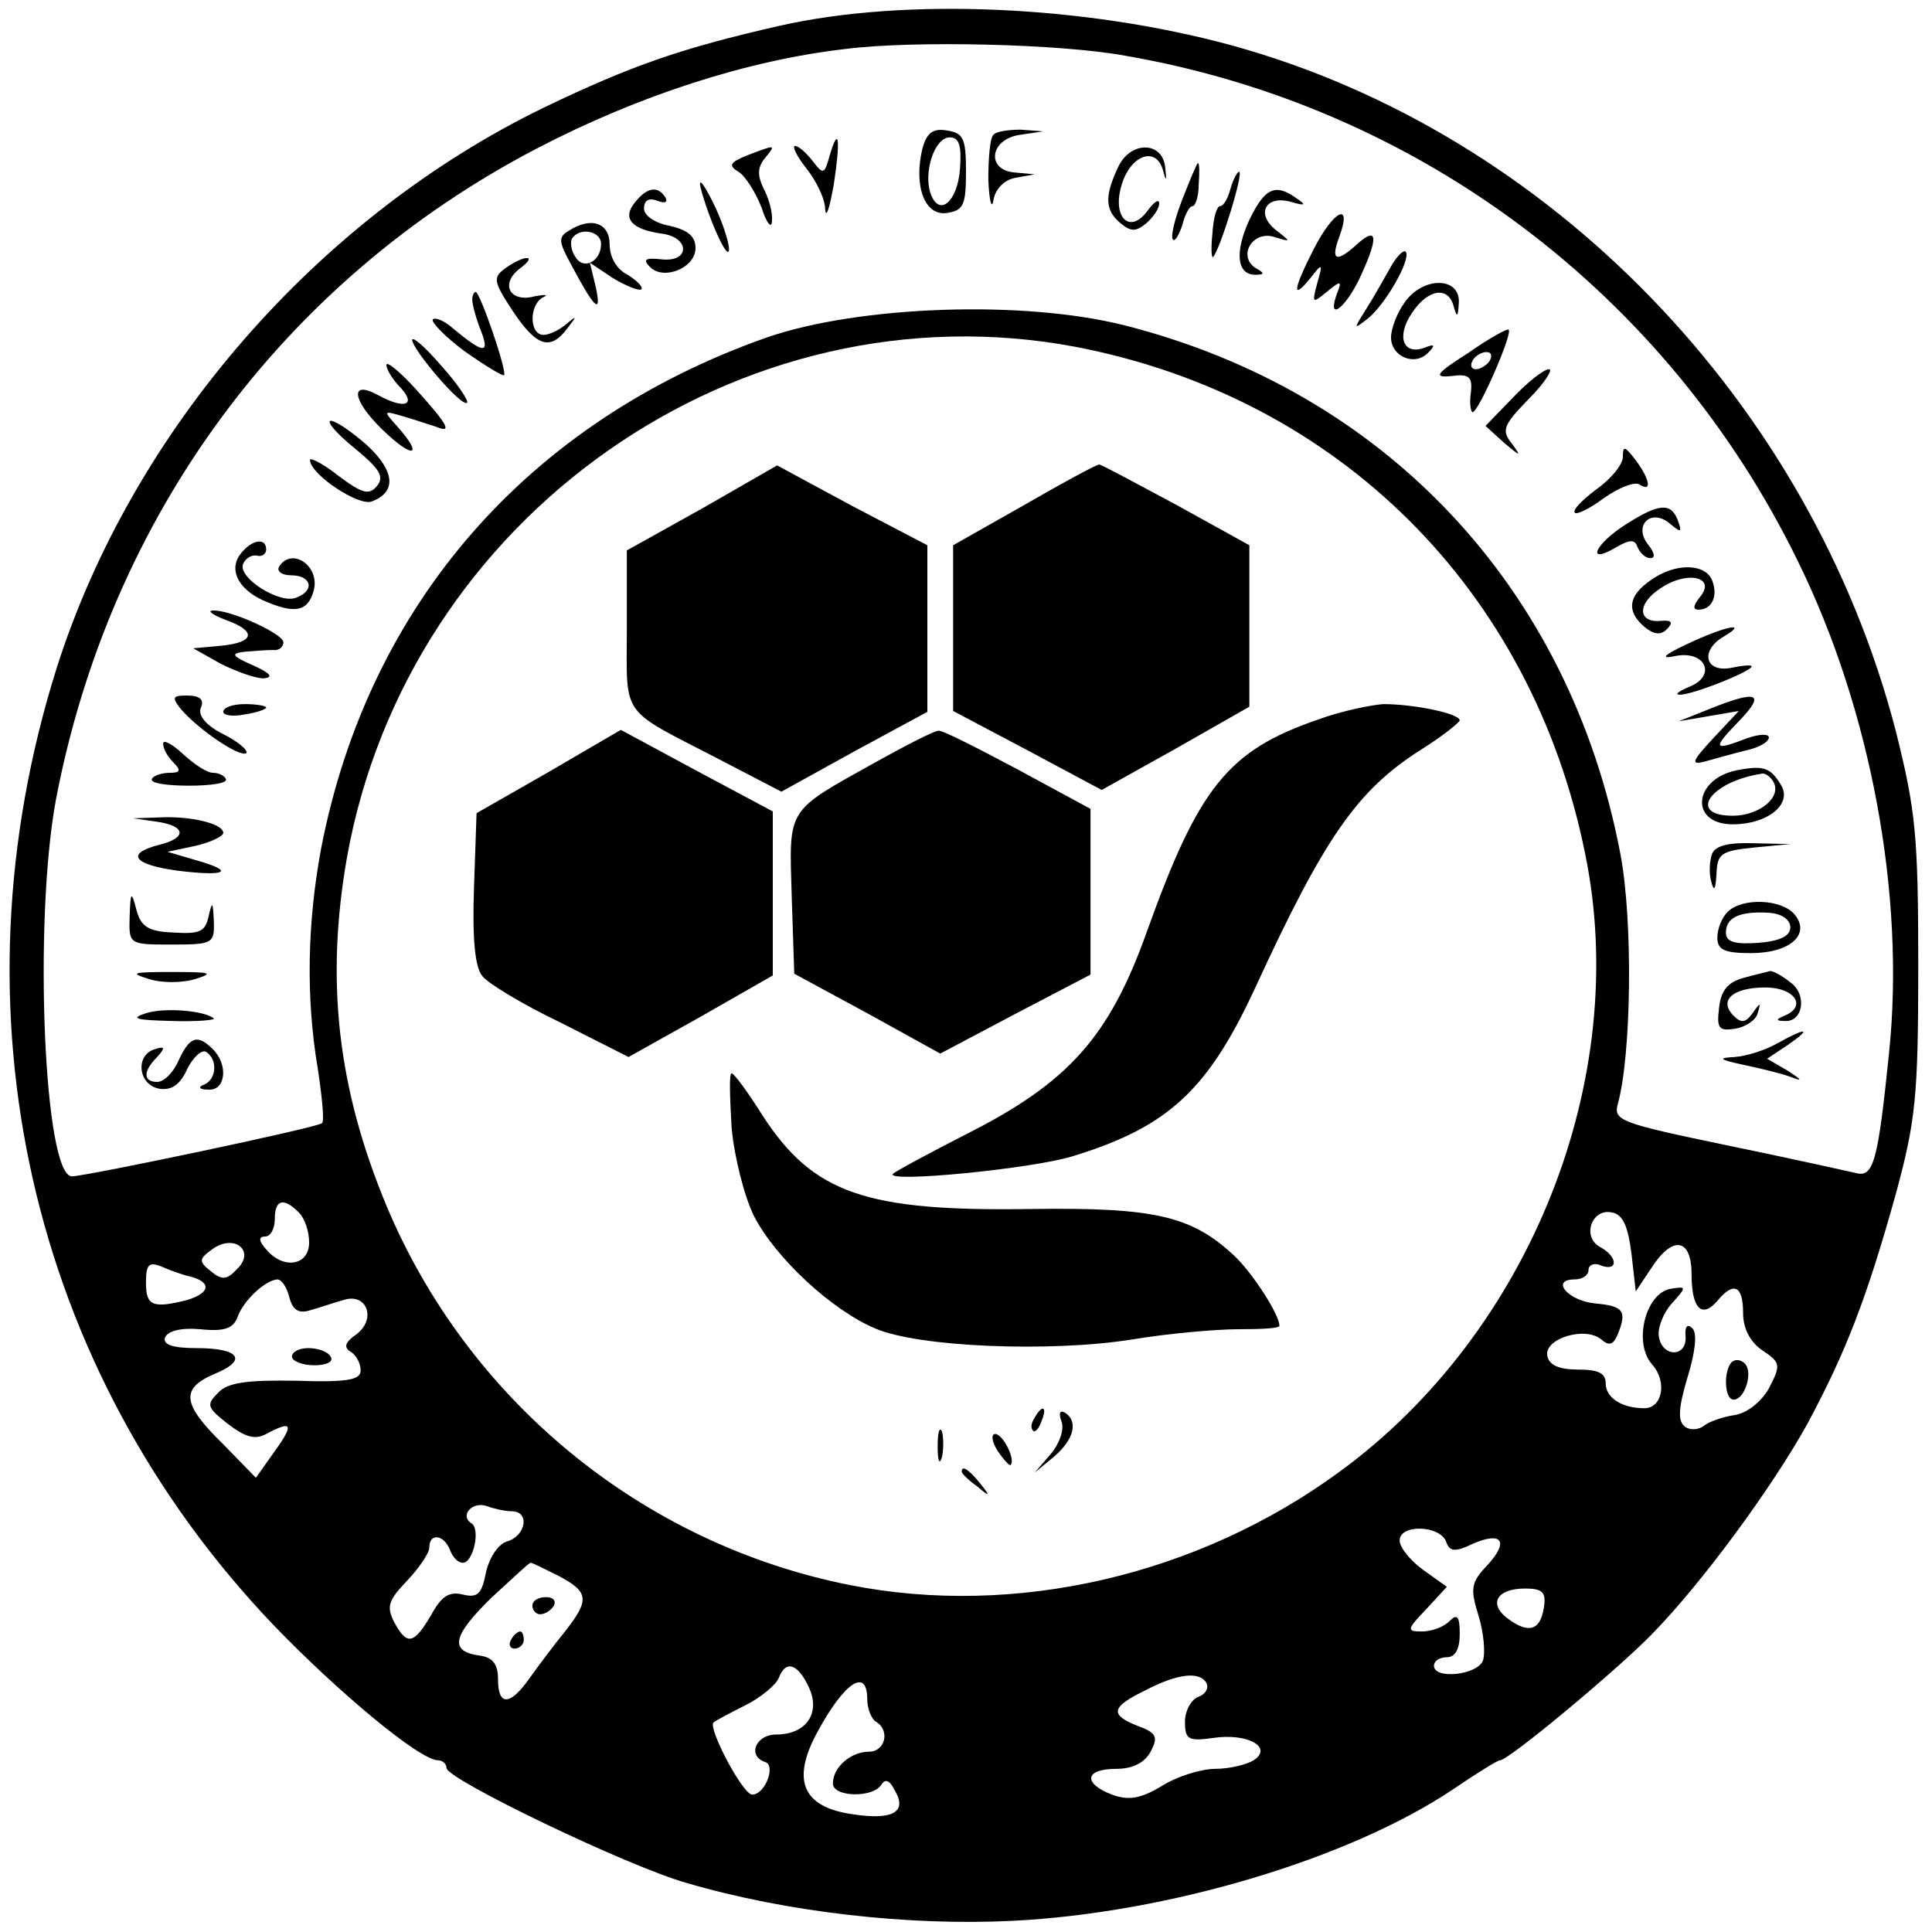 <?xml version="1.0" standalone="no"?>
<!DOCTYPE svg PUBLIC "-//W3C//DTD SVG 20010904//EN"
 "http://www.w3.org/TR/2001/REC-SVG-20010904/DTD/svg10.dtd">
<svg version="1.0" xmlns="http://www.w3.org/2000/svg"
 width="225pt" height="225pt" viewBox="0 0 225 225"
 preserveAspectRatio="xMidYMid meet">

<g transform="translate(0,225) scale(0.1,-0.1)"
fill="#000000" stroke="none">
<path d="M908 2220 c-114 -26 -172 -46 -274 -95 -264 -128 -480 -376 -568
-653 -126 -400 -32 -816 252 -1114 76 -79 171 -158 192 -158 5 0 10 -4 10 -9
0 -13 212 -115 280 -134 116 -34 258 -50 379 -44 181 9 392 72 513 153 28 19
52 34 55 34 10 0 136 105 176 146 59 60 141 172 182 246 45 84 69 146 103 268
23 85 26 113 26 265 0 152 -3 181 -26 273 -99 383 -403 697 -773 799 -172 47
-381 56 -527 23z m403 -35 c341 -59 631 -277 783 -589 85 -173 125 -389 106
-572 -13 -127 -18 -146 -39 -140 -9 2 -76 17 -149 32 -125 26 -133 29 -128 48
16 57 18 214 3 292 -59 310 -274 538 -577 615 -118 30 -310 23 -417 -14 -278
-98 -464 -311 -519 -595 -16 -86 -18 -173 -4 -256 5 -33 8 -62 5 -64 -4 -5
-271 -61 -291 -62 -33 -1 -45 297 -19 438 63 331 265 605 560 759 119 62 246
103 360 116 78 10 251 6 326 -8z m-58 -339 c306 -59 531 -283 593 -590 54
-262 -64 -558 -286 -720 -165 -121 -378 -170 -570 -132 -242 48 -445 215 -540
442 -57 137 -71 262 -46 405 71 398 458 669 849 595z m-905 -1008 c7 -7 12
-22 12 -35 0 -27 -30 -32 -50 -8 -9 10 -9 15 -1 15 6 0 11 9 11 20 0 23 10 26
28 8z m1552 -48 l5 -44 18 27 c25 39 47 35 47 -7 0 -40 12 -52 30 -31 19 23
30 18 30 -14 0 -18 8 -34 23 -44 21 -14 21 -17 7 -44 -9 -16 -26 -29 -40 -31
-14 -2 -30 -8 -35 -12 -6 -5 -16 -6 -22 -2 -9 6 -9 20 2 57 9 29 12 52 6 58
-6 6 -9 2 -8 -9 2 -25 -27 -25 -31 -1 -2 10 5 28 15 39 18 20 17 20 -2 17 -29
-6 -43 -63 -21 -88 18 -20 12 -51 -9 -51 -26 0 -45 12 -45 29 0 12 -9 16 -32
16 -22 0 -34 5 -36 16 -4 20 44 35 63 19 9 -8 14 -6 19 6 11 27 7 33 -26 36
-32 3 -53 28 -24 28 9 0 16 5 16 11 0 6 7 9 15 5 20 -7 19 11 -2 22 -21 12 -9
45 14 40 13 -2 19 -16 23 -48z m-1624 -18 c-12 -13 -18 -13 -31 -2 -14 11 -13
14 2 25 26 19 51 -2 29 -23z m-53 -9 c24 -7 21 -19 -5 -27 -40 -10 -48 -7 -48
20 0 21 3 25 18 19 9 -4 25 -10 35 -12z m114 -24 c4 -15 11 -19 24 -15 11 3
28 9 39 12 27 9 39 -22 15 -40 -13 -9 -15 -15 -7 -20 7 -4 12 -14 12 -22 0
-11 -15 -14 -75 -12 -57 1 -80 -2 -91 -14 -14 -14 -13 -17 11 -36 21 -16 32
-19 45 -12 30 16 33 12 10 -20 l-22 -31 -39 40 c-47 46 -49 64 -9 81 39 16 29
30 -21 30 -28 0 -39 4 -37 12 3 8 19 12 41 10 29 -3 39 1 44 15 7 19 32 42 46
43 5 0 11 -9 14 -21z m259 -249 c21 0 17 -28 -5 -35 -11 -3 -21 -19 -25 -36
-5 -26 -10 -30 -27 -26 -16 4 -25 -2 -37 -24 -20 -34 -28 -36 -43 -8 -9 18 -7
25 15 48 14 15 26 32 26 39 0 17 17 15 24 -3 3 -8 9 -15 15 -15 12 0 21 39 10
46 -14 9 1 26 18 20 8 -3 21 -6 29 -6z m1088 -35 c4 -12 10 -13 31 -3 34 15
43 3 17 -25 -19 -20 -20 -27 -10 -59 6 -20 8 -43 5 -52 -7 -17 -57 -22 -57 -6
0 6 7 10 15 10 10 0 15 10 15 27 0 21 -3 24 -12 15 -7 -7 -21 -12 -32 -12 -18
0 -18 2 5 26 l24 26 -28 20 c-15 11 -27 26 -27 34 0 19 46 18 54 -1z m-1034
-40 c36 -19 37 -28 8 -65 -13 -16 -31 -40 -41 -54 -23 -33 -37 -33 -37 -2 0
18 -6 26 -22 28 -35 5 -31 23 14 67 24 22 44 41 46 41 2 0 16 -7 32 -15z
m1148 -37 c-4 -27 -18 -31 -42 -13 -23 17 -13 35 20 35 20 0 25 -4 22 -22z
m-856 -93 c14 -30 -3 -55 -38 -55 -24 0 -34 -25 -13 -32 13 -4 0 -38 -15 -38
-11 0 -52 78 -45 84 2 2 19 11 37 20 18 9 36 24 39 32 8 21 22 17 35 -11z
m463 5 c3 -6 -1 -13 -9 -16 -9 -3 -16 -17 -16 -29 0 -21 4 -23 33 -19 40 6 70
-11 47 -26 -8 -5 -28 -10 -45 -10 -16 0 -45 -9 -62 -20 -25 -15 -39 -17 -58
-10 -34 13 -32 30 5 30 19 0 33 7 40 20 9 17 7 22 -15 30 -33 13 -31 22 8 41
38 20 64 23 72 9z m-395 -19 c0 -11 5 -23 10 -26 17 -10 11 -35 -8 -35 -21 0
-42 -18 -42 -37 0 -16 46 -17 56 -2 5 8 10 6 16 -6 15 -25 -2 -35 -48 -28 -59
8 -73 39 -42 96 32 59 58 75 58 38z"/>
<path d="M1074 2076 c-10 -43 3 -78 29 -74 19 3 22 9 22 48 0 39 -3 45 -22 48
-17 3 -24 -3 -29 -22z m44 -23 c-3 -38 -24 -56 -34 -29 -9 24 4 66 22 66 11 0
14 -9 12 -37z"/>
<path d="M1157 2093 c-4 -3 -6 -27 -6 -52 1 -25 4 -36 6 -24 2 13 13 24 26 26
l22 4 -22 2 c-35 2 -31 39 5 44 l27 4 -26 2 c-14 0 -29 -2 -32 -6z"/>
<path d="M966 2068 c-6 -21 -7 -22 -20 -5 -7 9 -16 17 -20 17 -4 0 2 -12 13
-26 12 -15 22 -36 22 -48 1 -11 5 1 10 29 8 52 6 71 -5 33z"/>
<path d="M870 2069 c-20 -8 -22 -12 -10 -19 8 -5 20 -24 27 -42 6 -19 12 -25
12 -15 1 10 -4 27 -10 38 -7 15 -7 24 2 35 13 16 13 16 -21 3z"/>
<path d="M1302 2055 c-16 -34 -15 -50 3 -65 12 -10 18 -10 30 0 8 7 15 17 15
23 0 6 -6 2 -14 -9 -21 -28 -42 -6 -29 33 11 33 39 42 47 16 4 -15 5 -15 3 2
-3 31 -41 31 -55 0z"/>
<path d="M1377 2018 c-9 -23 -14 -44 -11 -47 2 -3 7 5 11 17 3 12 8 22 12 22
3 0 7 11 7 25 1 14 1 25 -1 25 -1 0 -9 -19 -18 -42z"/>
<path d="M816 2031 c10 -38 33 -88 33 -71 0 8 -8 33 -19 55 -11 22 -17 29 -14
16z"/>
<path d="M1433 2030 c-3 -11 -8 -20 -12 -20 -4 0 -8 -14 -9 -32 -2 -18 -1 -30
1 -27 8 9 36 99 30 99 -2 0 -7 -9 -10 -20z"/>
<path d="M740 2015 c-16 -19 -5 -32 30 -37 34 -4 34 -34 0 -30 -18 2 -22 0
-13 -9 16 -16 53 -1 53 22 0 14 -9 21 -30 26 -17 3 -30 12 -30 20 0 10 6 13
16 9 8 -3 12 -2 9 4 -9 14 -21 12 -35 -5z"/>
<path d="M1455 1994 c-17 -37 -15 -64 7 -64 11 0 11 2 0 8 -21 14 -3 44 22 36
20 -6 20 -6 2 8 -24 19 -12 41 17 33 17 -5 19 -4 7 4 -25 18 -37 12 -55 -25z"/>
<path d="M1530 1960 c-24 -47 -26 -61 -4 -34 14 18 15 18 8 -6 -6 -23 -6 -24
11 -10 17 14 18 13 12 -2 -12 -33 9 -18 26 17 22 47 22 62 -1 42 -26 -24 -33
-21 -22 8 15 41 -7 30 -30 -15z"/>
<path d="M662 1981 c-12 -7 -11 -13 2 -37 28 -53 37 -62 30 -29 l-7 29 27 -18
c15 -9 30 -15 33 -13 2 3 -5 10 -16 17 -13 6 -21 21 -21 35 0 26 -22 33 -48
16z m38 -15 c0 -21 -21 -31 -30 -15 -5 7 -6 17 -4 21 9 14 34 9 34 -6z"/>
<path d="M1619 1938 c-7 -12 -19 -34 -28 -48 -15 -24 -15 -24 2 -11 21 17 51
70 44 78 -3 2 -11 -6 -18 -19z"/>
<path d="M589 1938 c-15 -11 -15 -15 8 -50 28 -42 44 -47 64 -20 11 14 11 15
-1 5 -8 -7 -20 -13 -27 -13 -17 0 -17 36 0 44 6 3 2 3 -10 1 -29 -8 -41 14
-18 32 22 16 7 17 -16 1z"/>
<path d="M1636 1898 c-9 -12 -16 -31 -16 -41 0 -22 27 -34 43 -18 9 9 8 11 -4
6 -25 -9 -33 13 -15 40 19 29 43 32 49 8 4 -14 5 -12 6 5 1 30 -42 30 -63 0z"/>
<path d="M550 1901 c0 -5 4 -21 10 -36 11 -28 3 -27 -33 3 -9 8 -20 13 -23 10
-2 -3 14 -20 37 -37 24 -17 44 -29 46 -28 4 4 -28 97 -33 97 -2 0 -4 -4 -4 -9z"/>
<path d="M1710 1839 c-38 -24 -41 -29 -20 -27 21 3 25 -1 23 -19 -2 -13 0 -23
2 -23 7 0 47 92 42 96 -1 2 -23 -10 -47 -27z m25 -9 c-3 -5 -11 -10 -16 -10
-6 0 -7 5 -4 10 3 6 11 10 16 10 6 0 7 -4 4 -10z"/>
<path d="M480 1854 c1 -12 58 -79 64 -73 2 2 -11 22 -30 43 -19 22 -34 35 -34
30z"/>
<path d="M450 1825 c0 -5 7 -17 17 -27 18 -20 4 -25 -27 -8 -33 18 -30 -6 5
-40 36 -35 49 -32 18 3 -17 19 -17 19 7 12 14 -4 31 -10 38 -12 19 -8 14 2
-23 43 -19 21 -35 34 -35 29z"/>
<path d="M1762 1787 l-32 -33 22 -20 c19 -16 20 -16 9 -1 -13 16 -10 22 19 52
19 19 29 35 24 35 -6 0 -25 -15 -42 -33z"/>
<path d="M413 1728 c29 -24 35 -33 26 -44 -9 -11 -17 -9 -45 12 -19 15 -34 22
-33 18 1 -17 57 -54 72 -48 29 11 27 35 -5 65 -18 16 -37 29 -43 29 -5 -1 7
-15 28 -32z"/>
<path d="M1890 1718 c0 -9 -14 -26 -31 -38 -16 -12 -28 -24 -25 -27 2 -3 18 5
34 17 17 12 35 19 41 16 15 -10 13 5 -4 28 -13 17 -15 17 -15 4z"/>
<path d="M1893 1639 c-36 -23 -46 -47 -12 -27 17 10 23 10 26 1 3 -7 9 -13 15
-13 6 0 5 6 -2 15 -19 23 3 44 25 25 13 -11 14 -10 9 4 -8 21 -22 20 -61 -5z"/>
<path d="M281 1606 c-15 -18 -5 -41 25 -55 36 -16 52 -14 59 10 9 29 -25 53
-40 29 -3 -5 3 -10 14 -10 24 0 28 -18 6 -26 -19 -8 -68 23 -62 39 3 7 10 11
16 10 6 -2 11 2 11 7 0 14 -16 12 -29 -4z"/>
<path d="M1922 1574 c-26 -18 -28 -36 -7 -54 11 -9 19 -10 26 -3 8 8 6 11 -6
10 -28 -3 -29 20 -1 38 31 21 65 13 46 -10 -8 -10 -9 -15 -2 -15 16 0 23 16
16 34 -8 20 -43 21 -72 0z"/>
<path d="M263 1528 c36 -13 34 -26 -5 -30 l-33 -3 32 -18 c18 -9 40 -17 50
-17 12 1 8 6 -12 15 -25 11 -27 14 -10 16 11 1 26 2 33 2 6 -1 12 3 12 9 0 10
-62 38 -82 37 -7 0 -1 -5 15 -11z"/>
<path d="M1965 1500 c-28 -13 -32 -18 -14 -14 35 7 49 -23 16 -36 -12 -5 -17
-9 -11 -9 13 -1 84 27 84 33 0 2 -11 1 -25 -2 -30 -5 -35 21 -7 37 30 18 -1
11 -43 -9z"/>
<path d="M210 1425 c20 -24 70 -58 77 -52 2 3 -9 13 -27 22 -20 10 -30 22 -26
31 4 9 -1 14 -16 14 -17 0 -18 -2 -8 -15z"/>
<path d="M1990 1424 l-35 -14 35 6 35 6 -30 -32 c-25 -27 -26 -31 -10 -27 11
3 32 9 48 13 15 3 27 10 27 15 0 5 -12 4 -26 -1 -39 -15 -40 -12 -9 20 32 33
22 37 -35 14z"/>
<path d="M260 1421 c0 -4 11 -6 25 -3 14 2 25 6 25 8 0 2 -11 4 -25 4 -14 0
-25 -4 -25 -9z"/>
<path d="M190 1384 c0 -6 5 -15 12 -22 9 -9 8 -12 -4 -12 -9 0 -19 -3 -21 -7
-3 -5 17 -8 43 -8 26 0 46 3 43 8 -2 4 -9 7 -15 7 -7 0 -22 10 -35 22 -13 12
-23 17 -23 12z"/>
<path d="M2023 1353 c-51 -10 -56 -63 -5 -63 41 0 70 24 56 46 -12 20 -20 23
-51 17z m42 -13 c11 -18 -16 -40 -47 -40 -54 0 -26 40 34 49 4 1 10 -4 13 -9z"/>
<path d="M183 1293 c34 -5 35 -19 2 -27 -39 -10 -30 -23 22 -30 56 -7 68 -1
22 12 l-34 10 33 7 c17 4 32 11 32 15 0 11 -39 20 -75 18 l-30 -1 28 -4z"/>
<path d="M1994 1256 c-3 -8 -4 -23 -1 -33 3 -12 5 -9 6 9 1 24 5 27 44 31 l42
4 -43 1 c-29 1 -44 -3 -48 -12z"/>
<path d="M151 1183 c-1 -33 -1 -33 49 -33 48 0 50 1 49 28 -1 22 -2 23 -6 5
-4 -18 -10 -21 -41 -19 -29 1 -38 7 -43 26 -6 23 -7 22 -8 -7z"/>
<path d="M2012 1188 c-7 -7 -12 -20 -12 -30 0 -14 8 -18 39 -18 46 0 70 22 51
45 -15 18 -61 20 -78 3z m73 -18 c0 -10 -12 -16 -37 -18 -28 -2 -38 1 -38 12
0 18 17 25 50 23 15 -1 25 -8 25 -17z"/>
<path d="M173 1110 c15 -5 39 -5 55 0 22 7 17 8 -28 8 -45 0 -50 -1 -27 -8z"/>
<path d="M2030 1111 c-18 -5 -26 -15 -28 -35 -3 -24 0 -27 19 -24 12 2 24 10
26 18 4 13 3 13 -6 0 -8 -11 -13 -12 -22 -3 -18 18 -1 33 37 33 34 0 49 -22
22 -33 -10 -4 -10 -6 0 -6 22 -2 27 31 7 45 -10 8 -21 14 -24 13 -3 -1 -17 -4
-31 -8z"/>
<path d="M170 1070 c-19 -6 -12 -8 29 -9 30 -1 52 1 50 3 -11 9 -57 13 -79 6z"/>
<path d="M2070 1035 c-14 -8 -36 -15 -50 -16 -20 -1 -18 -3 10 -9 19 -4 44
-10 55 -14 15 -6 14 -4 -3 7 l-24 14 24 16 c29 20 22 21 -12 2z"/>
<path d="M208 1015 c-6 -14 -17 -25 -25 -25 -16 0 -17 12 0 29 10 11 9 13 -3
9 -23 -7 -19 -42 6 -46 14 -2 24 5 32 23 7 14 17 23 22 20 14 -9 12 -32 -2
-38 -8 -3 -6 -6 5 -6 20 -1 23 29 5 47 -18 18 -27 15 -40 -13z"/>
<path d="M818 1658 l-88 -49 0 -92 c0 -104 -9 -91 107 -151 l73 -38 85 47 85
46 0 97 0 97 -88 46 -87 47 -87 -50z"/>
<path d="M1193 1662 l-83 -47 0 -97 0 -96 87 -46 86 -46 86 48 86 49 0 94 0
94 -85 47 c-47 25 -87 47 -90 47 -3 0 -42 -21 -87 -47z"/>
<path d="M1535 1412 c-105 -36 -139 -79 -199 -246 -44 -124 -92 -177 -211
-237 -43 -22 -82 -43 -85 -46 -10 -11 165 6 211 21 110 34 156 77 211 196 81
176 119 230 193 277 24 15 44 31 45 34 0 8 -53 19 -89 19 -14 -1 -49 -8 -76
-18z"/>
<path d="M639 1351 l-84 -48 -3 -87 c-2 -59 1 -93 10 -103 6 -8 47 -33 91 -54
l79 -40 84 47 84 48 0 95 0 96 -88 47 -89 48 -84 -49z"/>
<path d="M1019 1362 c-104 -58 -100 -52 -97 -155 l3 -91 85 -46 85 -47 87 46
88 46 0 97 0 96 -85 46 c-47 25 -88 46 -92 45 -5 0 -38 -17 -74 -37z"/>
<path d="M852 937 c3 -34 15 -81 26 -103 25 -49 91 -110 141 -131 50 -22 205
-28 299 -13 42 7 98 12 125 12 26 0 47 1 47 4 0 13 -31 61 -52 81 -50 47 -93
57 -237 55 -193 -3 -254 18 -313 109 -17 27 -33 49 -36 49 -3 0 -2 -28 0 -63z"/>
<path d="M1205 599 c-4 -6 -5 -12 -2 -15 2 -3 7 2 10 11 7 17 1 20 -8 4z"/>
<path d="M1236 595 c4 -9 -2 -26 -12 -38 l-19 -22 23 19 c23 20 28 41 12 51
-6 3 -7 -1 -4 -10z"/>
<path d="M1092 565 c0 -16 2 -22 5 -12 2 9 2 23 0 30 -3 6 -5 -1 -5 -18z"/>
<path d="M1162 560 c7 -10 14 -18 15 -16 6 6 -9 36 -18 36 -5 0 -4 -9 3 -20z"/>
<path d="M1120 536 c0 -2 8 -10 18 -17 15 -13 16 -12 3 4 -13 16 -21 21 -21
13z"/>
<path d="M2017 664 c-10 -10 -9 -44 2 -44 13 0 23 32 13 42 -5 5 -11 5 -15 2z"/>
<path d="M340 670 c0 -5 12 -10 26 -10 14 0 23 4 19 10 -3 6 -15 10 -26 10
-10 0 -19 -4 -19 -10z"/>
<path d="M620 380 c0 -5 4 -10 9 -10 6 0 13 5 16 10 3 6 -1 10 -9 10 -9 0 -16
-4 -16 -10z"/>
<path d="M595 340 c-3 -5 -1 -10 4 -10 6 0 11 5 11 10 0 6 -2 10 -4 10 -3 0
-8 -4 -11 -10z"/>
</g>
</svg>
